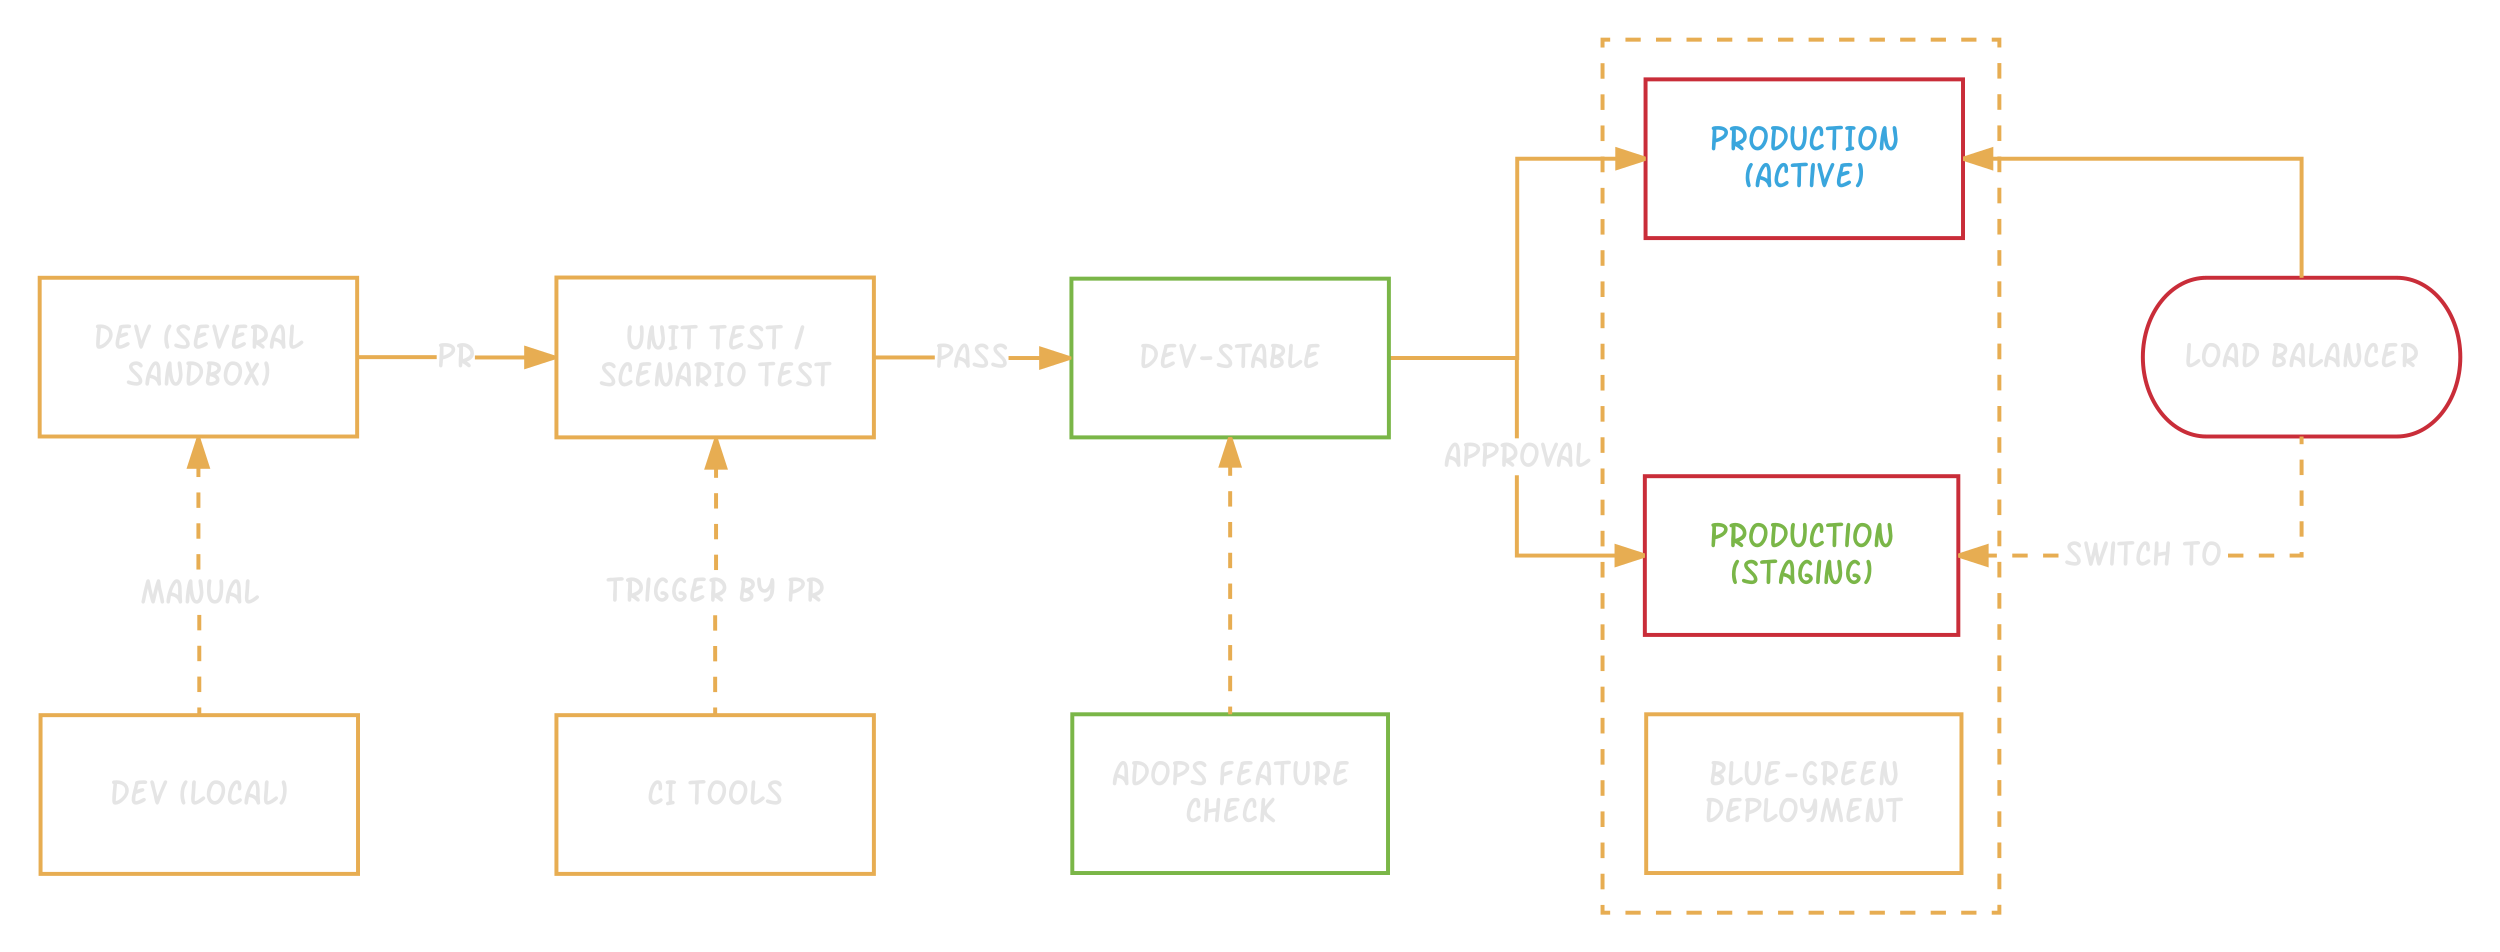 <svg xmlns="http://www.w3.org/2000/svg" xmlns:xlink="http://www.w3.org/1999/xlink" xmlns:lucid="lucid" width="1260" height="480"><g transform="translate(-200 -160)" lucid:page-tab-id="RmXxl2Fec1wY"><path d="M1007.68 180h200v440h-200z" fill="none"/><path d="M1019.22 180h7.7m7.7 0h7.68m7.7 0h7.68m7.7 0h7.7m7.68 0h7.7m7.68 0h7.7m7.7 0h7.68m7.7 0h7.7m7.68 0h7.7m7.68 0h7.7m7.7 0h7.68m7.7 0h7.68m7.7 0h3.84v3.93m0 7.86v7.84m0 7.86v7.86m0 7.85v7.87m0 7.86v7.86m0 7.84v7.86m0 7.86v7.85m0 7.87v7.86m0 7.86v7.84m0 7.86v7.86m0 7.85v7.87m0 7.86v7.86m0 7.84v7.86m0 7.86v7.85m0 7.87v7.86m0 7.86v7.84m0 7.86v7.86m0 7.85v7.87m0 7.86v7.86m0 7.84v7.86m0 7.86v7.85m0 7.87v7.86m0 7.86v7.84m0 7.86v7.86m0 7.85v7.87m0 7.86v7.86m0 7.84v7.86m0 7.86v7.85m0 7.87V620h-3.84m-7.7 0h-7.7m-7.68 0h-7.7m-7.7 0h-7.68m-7.7 0h-7.68m-7.7 0h-7.7m-7.68 0h-7.7m-7.68 0h-7.7m-7.7 0h-7.68m-7.7 0h-7.7m-7.68 0h-7.7m-7.68 0h-7.7m-7.7 0h-7.68m-7.7 0h-3.84v-3.93m0-7.86v-7.84m0-7.86v-7.86m0-7.85v-7.87m0-7.86v-7.86m0-7.84v-7.86m0-7.86v-7.85m0-7.87v-7.86m0-7.86v-7.84m0-7.86v-7.86m0-7.85v-7.87m0-7.86v-7.86m0-7.84v-7.86m0-7.86v-7.85m0-7.87v-7.86m0-7.86v-7.84m0-7.86v-7.86m0-7.85v-7.87m0-7.86v-7.86m0-7.84v-7.86m0-7.86v-7.85m0-7.87v-7.86m0-7.86v-7.84m0-7.86v-7.86m0-7.85v-7.87m0-7.86v-7.86m0-7.84v-7.86m0-7.86v-7.85m0-7.87V180h3.85M220 300h160v80H220z" stroke="#e7ad52" stroke-width="2" fill="none"/><use xlink:href="#a" transform="matrix(1,0,0,1,225,305) translate(22.204 30.808)"/><use xlink:href="#b" transform="matrix(1,0,0,1,225,305) translate(56.64 30.808)"/><use xlink:href="#c" transform="matrix(1,0,0,1,225,305) translate(38.24 49.396)"/><path d="M480.44 299.87h160v80.57h-160z" stroke="#e7ad52" stroke-width="2" fill="none"/><use xlink:href="#d" transform="matrix(1,0,0,1,485.444,304.875) translate(29.741 31.308)"/><use xlink:href="#e" transform="matrix(1,0,0,1,485.444,304.875) translate(71.691 31.308)"/><use xlink:href="#f" transform="matrix(1,0,0,1,485.444,304.875) translate(114.573 31.308)"/><use xlink:href="#g" transform="matrix(1,0,0,1,485.444,304.875) translate(16.188 49.896)"/><use xlink:href="#h" transform="matrix(1,0,0,1,485.444,304.875) translate(96.221 49.896)"/><path d="M1029.36 200h160v80h-160z" stroke="#c92d39" stroke-width="2" fill="none"/><use xlink:href="#i" transform="matrix(1,0,0,1,1034.364,205) translate(27.218 30.808)"/><use xlink:href="#j" transform="matrix(1,0,0,1,1034.364,205) translate(44.322 49.396)"/><path d="M1029 400h158v80h-158z" stroke="#c92d39" stroke-width="2" fill="none"/><use xlink:href="#k" transform="matrix(1,0,0,1,1034,405) translate(27.405 30.808)"/><use xlink:href="#l" transform="matrix(1,0,0,1,1034,405) translate(37.754 49.396)"/><path d="M479.44 339.16v2h-40.1v-2zM380 341v-2h40.1v2z" fill="#e7ad52"/><path fill="#e7ad52"/><path d="M479.44 340.16l-14.26 4.63v-9.28z" fill="#e7ad52"/><path d="M480.44 339.43v1.46l-16.26 5.27v-12.02zm-14.26 4l10.03-3.27-10.02-3.26z" fill="#e7ad52"/><use xlink:href="#m" transform="matrix(1,0,0,1,420.089,330.785) translate(0 14.396)"/><path d="M900 340.44h64.68V240h64.68" stroke="#e7ad52" stroke-width="2" fill="none"/><path fill="#e7ad52"/><path d="M1029.36 240l-14.26 4.64v-9.28z" fill="#e7ad52"/><path d="M1029.36 238.95v2.1L1014.1 246v-12zm-13.26 4.3l10.03-3.25-10.03-3.26zM965.5 439h63.5v2h-65.5v-41.48h2zm0-58.07h-2v-39.5H900v-2h65.5z" fill="#e7ad52"/><path fill="#e7ad52"/><path d="M1029 440l-14.27 4.64v-9.28z" fill="#e7ad52"/><path d="M1029 438.95v2.1l-15.27 4.96v-12zm-13.27 4.3l10.03-3.25-10.03-3.26z" fill="#e7ad52"/><use xlink:href="#n" transform="matrix(1,0,0,1,927.538,380.928) translate(0 14.396)"/><path d="M740 300.44h160v80H740z" stroke="#7ab648" stroke-width="2" fill="none"/><use xlink:href="#o" transform="matrix(1,0,0,1,745,305.444) translate(29.108 40.102)"/><path d="M739 339.44v2h-30.7v-2zm-98.56 1.72v-2h30.7v2z" fill="#e7ad52"/><path fill="#e7ad52"/><path d="M739 340.44l-14.27 4.64v-9.27z" fill="#e7ad52"/><path d="M740 339.72v1.45l-16.27 5.3v-12.04zm-14.27 3.98l10.03-3.26-10.03-3.25z" fill="#e7ad52"/><use xlink:href="#p" transform="matrix(1,0,0,1,671.142,331.007) translate(0 14.396)"/><path d="M1408 300c17.67 0 32 17.9 32 40s-14.33 40-32 40h-96c-17.67 0-32-17.9-32-40s14.33-40 32-40z" stroke="#c92d39" stroke-width="2" fill="none"/><use xlink:href="#q" transform="matrix(1,0,0,1,1285,305) translate(15.867 40.102)"/><use xlink:href="#r" transform="matrix(1,0,0,1,1285,305) translate(59.268 40.102)"/><path d="M1360 300v-60h-170.64" stroke="#e7ad52" stroke-width="2" fill="none"/><path fill="#e7ad52"/><path d="M1203.63 244.64l-14.27-4.64 14.27-4.64z" fill="#e7ad52"/><path d="M1204.63 246l-15.27-4.95v-2.1l15.27-4.96zm-12.03-6l10.03 3.26v-6.52z" fill="#e7ad52"/><path d="M220.44 520.44h160v80h-160z" stroke="#e7ad52" stroke-width="2" fill="none"/><use xlink:href="#a" transform="matrix(1,0,0,1,225.444,525.444) translate(29.89 40.102)"/><use xlink:href="#s" transform="matrix(1,0,0,1,225.444,525.444) translate(64.326 40.102)"/><path d="M301.44 520.44h-2v-3.88h2zm0-11.65h-2V501h2zm0-15.56h-2v-7.77h2zm0-15.54h-2v-7.77h2zm-.44-30.64h-2v-7.77h2zm0-15.54h-2v-7.78h2zm0-15.55h-2v-7.77h2zm0-15.54h-2v-7.77h2zm0-15.54h-2V381h2z" fill="#e7ad52"/><path fill="#e7ad52"/><path d="M304.64 395.27h-9.28L300 381z" fill="#e7ad52"/><path d="M306 396.27h-12l5.27-16.27h1.46zm-9.26-2h6.52L300 384.24z" fill="#e7ad52"/><use xlink:href="#t" transform="matrix(1,0,0,1,270.452,449.819) translate(0 14.396)"/><path d="M480.44 520.44h160v80h-160z" stroke="#e7ad52" stroke-width="2" fill="none"/><use xlink:href="#u" transform="matrix(1,0,0,1,485.444,525.444) translate(40.723 40.102)"/><use xlink:href="#v" transform="matrix(1,0,0,1,485.444,525.444) translate(61.078 40.102)"/><path d="M561.44 520.44h-2v-3.87h2zm0-11.62h-2v-7.74h2zm0-15.5h-2v-7.74h2zm0-15.48h-2v-7.75h2zm.45-30.54h-2v-7.75h2zm0-15.5h-2v-7.74h2zm0-15.5h-2v-7.74h2zm0-15.48h-2v-7.75h2zm0-15.5h-2v-3.87h2z" fill="#e7ad52"/><path fill="#e7ad52"/><path d="M565.52 395.72h-9.27l4.64-14.27z" fill="#e7ad52"/><path d="M566.9 396.72h-12.02l5.28-16.28h1.45zm-9.27-2h6.52l-3.26-10.03z" fill="#e7ad52"/><use xlink:href="#w" transform="matrix(1,0,0,1,505.284,448.902) translate(0 14.396)"/><use xlink:href="#x" transform="matrix(1,0,0,1,505.284,448.902) translate(66.577 14.396)"/><use xlink:href="#y" transform="matrix(1,0,0,1,505.284,448.902) translate(91.055 14.396)"/><path d="M1029.68 520h158.9v80h-158.9z" stroke="#e7ad52" stroke-width="2" fill="none"/><use xlink:href="#z" transform="matrix(1,0,0,1,1034.683,525) translate(26.538 30.808)"/><use xlink:href="#A" transform="matrix(1,0,0,1,1034.683,525) translate(24.341 49.396)"/><path d="M740.44 520h159.12v80H740.44z" stroke="#7ab648" stroke-width="2" fill="none"/><g><use xlink:href="#B" transform="matrix(1,0,0,1,745.444,525) translate(14.799 30.808)"/><use xlink:href="#C" transform="matrix(1,0,0,1,745.444,525) translate(68.615 30.808)"/><use xlink:href="#D" transform="matrix(1,0,0,1,745.444,525) translate(51.942 49.396)"/></g><path d="M820 520V380.44" fill="none"/><path d="M820 520v-3.88m0-7.75v-7.75m0-7.76v-7.75m0-7.74v-7.76m0-7.75v-7.75m0-7.75v-7.76m0-7.76v-7.75m0-7.77v-7.75m0-7.75v-7.76m0-7.75v-3.88" stroke="#e7ad52" stroke-width="2" fill="none"/><path fill="#e7ad52"/><path d="M824.64 394.7h-9.28l4.64-14.26z" fill="#e7ad52"/><path d="M826 395.7h-12l4.95-15.26h2.1zm-9.26-2h6.52L820 383.7zM1361 441h-7.02v-2h5.02v-.75h2zm-14.78 0h-7.77v-2h7.77zm-15.54 0h-7.76v-2h7.76zm-93.2 0h-7.76v-2h7.76zm-15.53 0h-7.77v-2h7.77zm-15.53 0h-7.77v-2h7.77zm-15.54 0H1187v-2h3.88zM1361 430.48h-2v-7.76h2zm0-15.53h-2v-7.77h2zm0-15.53h-2v-7.77h2zm0-15.54h-2V380h2z" fill="#e7ad52"/><path fill="#e7ad52"/><path d="M1201.27 444.64L1187 440l14.27-4.64z" fill="#e7ad52"/><path d="M1202.27 446l-15.27-4.95v-2.1l15.27-4.96zm-12.03-6l10.03 3.26v-6.52z" fill="#e7ad52"/><g><use xlink:href="#E" transform="matrix(1,0,0,1,1240.194,430.706) translate(0 14.396)"/><use xlink:href="#F" transform="matrix(1,0,0,1,1240.194,430.706) translate(59.59 14.396)"/></g><defs><path fill="#e5e5e5" d="M387-1365c369 0 678 217 678 573 0 172-83 346-249 522C647-90 478 0 307 0 194 0 137-80 137-239c0-257 30-558 68-915-53-11-80-43-80-95 0-56 32-93 97-108 26-6 81-8 165-8zm21 204c-15 76-47 491-72 917 0 13 1 27 2 41 116-22 231-92 346-210 120-123 180-241 180-355-1-196-67-277-209-343-74-35-157-50-247-50" id="G"/><path fill="#e5e5e5" d="M369 0C201 0 119-119 119-294c0-119 26-272 77-457 80-290 99-377 125-524 7-13 27-26 60-41 71-33 211-49 419-49 129 0 193 36 193 107 0 50-48 105-99 101-142-10-258-9-397 20-11 59-34 158-69 297 146-57 246-85 301-85 53 0 100 43 100 96 0 43-23 80-73 99-127 49-178 54-389 129-29 119-44 224-44 314 0 58 10 87 30 87 66 0 151-30 256-90s173-91 205-91c50 0 101 49 101 99 0 30-19 57-51 87C794-129 500 0 369 0" id="H"/><path fill="#e5e5e5" d="M925-1365c52 0 103 46 101 97 0 23-38 113-113 270-125 261-227 519-304 774-21 71-38 117-49 139-29 57-63 85-104 85-109-1-156-321-181-456-30-165-184-659-203-805-7-52 44-104 97-104 40 0 72 25 99 73 46 84 66 250 92 370 23 106 68 262 121 471 71-167 173-418 306-754 20-51 35-86 46-104 25-37 55-56 92-56" id="I"/><g id="a"><use transform="matrix(0.009,0,0,0.009,0,0)" xlink:href="#G"/><use transform="matrix(0.009,0,0,0.009,9.958,0)" xlink:href="#H"/><use transform="matrix(0.009,0,0,0.009,19.74,0)" xlink:href="#I"/></g><path fill="#e5e5e5" d="M430-1365c53 0 103 46 101 99 6 2-144 293-135 283-45 115-67 263-67 445 0 89 34 260 81 437C412-48 357 0 305 0 176 0 126-356 126-531c0-295 57-536 171-723 45-74 89-111 133-111" id="J"/><path fill="#e5e5e5" d="M196-1063c0-251 371-378 608-255 71 37 119 87 150 151 35 73-14 152-87 150-26 0-63-25-111-73s-102-72-162-72c-72 0-200 37-200 99 0 43 47 111 142 203 145 142 234 232 266 271 95 116 142 225 142 328C944-95 791 0 613 0 494 0 170-60 118-111c-29-29-48-55-48-87-1-69 67-120 140-92h-2c162 59 305 89 429 89 69 0 104-25 104-75 0-69-47-151-142-245-86-86-177-167-261-254-98-100-142-199-142-288" id="K"/><path fill="#e5e5e5" d="M432-1365c342 0 623 232 623 568 0 219-132 374-395 466 145 90 217 167 217 230 0 52-52 98-104 96-17 0-39-10-66-29-90-65-203-166-304-203v78C403-53 368 0 299 0c-53 0-99-44-99-97v-374c17-145 25-361 25-650-2 5-10 7-24 7-53 2-99-46-99-99 0-112 194-152 330-152zm257 786c221-128 209-317 21-469-89-71-178-111-268-119-1 97-2 329-2 698 90-27 172-66 249-110" id="L"/><path fill="#e5e5e5" d="M922-654c-9 182 20 369 29 555 5 90-140 139-183 58-2-3-13-31-31-85-54-160-191-263-414-306-19 75-30 243-58 360-12 50-51 72-98 72-55 0-99-53-99-108 1-366 195-896 360-1117 69-92 141-140 222-140 182 0 273 207 273 621 0 19 1 49-1 90zM724-476v-400c-20-103-13-145-35-225-11-40-25-60-40-60-32 0-83 65-154 195-56 103-99 215-130 336 137 27 256 79 359 154" id="M"/><path fill="#e5e5e5" d="M759-451c68-46 151 19 151 87 0 27-17 54-48 86C767-182 491 0 329 0 186 0 114-109 114-326c0-169 46-507 46-695 0-139-8-341 120-344 53-2 103 46 101 99-4-2-27 472-40 636-16 198-27 312-27 343 0 57 11 86 32 86 61 0 169-62 325-185 19-16 49-38 88-65" id="N"/><g id="b"><use transform="matrix(0.009,0,0,0.009,0,0)" xlink:href="#J"/><use transform="matrix(0.009,0,0,0.009,5.52,0)" xlink:href="#K"/><use transform="matrix(0.009,0,0,0.009,14.924,0)" xlink:href="#H"/><use transform="matrix(0.009,0,0,0.009,24.706,0)" xlink:href="#I"/><use transform="matrix(0.009,0,0,0.009,34.11,0)" xlink:href="#H"/><use transform="matrix(0.009,0,0,0.009,43.893,0)" xlink:href="#L"/><use transform="matrix(0.009,0,0,0.009,53.719,0)" xlink:href="#M"/><use transform="matrix(0.009,0,0,0.009,63.105,0)" xlink:href="#N"/></g><path fill="#e5e5e5" d="M829-1263c0-55 42-106 96-102 141 10 133 224 150 372 25 219 36 341 36 365 0 117-18 227-55 328C983-97 875 5 732 5 532 5 402-187 343-570c-16 123-24 243-24 360C319-70 282 0 207 0c-53 0-99-44-99-97 0-315 85-1025 186-1197 27-46 56-71 93-71 53 0 88 33 105 99 5 21 8 92 8 213 0 153 26 313 55 481 43 253 101 379 172 379 116 0 183-303 183-438 0-120-81-513-81-632" id="O"/><path fill="#e5e5e5" d="M111-254c0-80 75-479 73-483 3-23 17-167 40-434-41-20-62-51-62-94 0-67 48-100 145-100 431 0 647 127 647 380 0 161-86 280-258 359 120 81 180 177 180 290 0 173-116 256-272 302C530-12 459 0 391 0 204 0 111-85 111-254zm642-722c0-105-210-177-326-186-9 140-24 282-43 426 246-59 369-139 369-240zm-77 638c-27-89-136-153-326-193-27 162-48 229-34 323 82 18 157 3 237-24 75-26 116-61 123-106" id="P"/><path fill="#e5e5e5" d="M609-1364c323 0 519 229 519 557 0 183-51 357-152 522C860-95 716 0 544 0 271 0 97-283 97-570c0-191 38-362 113-512 95-188 228-282 399-282zm319 550c0-231-116-347-349-347-81 0-151 81-210 243-48 132-72 248-72 348 0 161 47 272 142 333 35 23 69 34 100 34 113 0 208-76 287-229 68-131 102-258 102-382" id="Q"/><path fill="#e5e5e5" d="M172-1273c0-51 55-92 106-92 37 0 64 24 92 68 37 59 126 327 147 375 45-73 86-148 133-220 69-105 130-155 174-155 52 0 105 52 103 104-20 75-241 385-311 490 18 36 85 160 200 372 65 118 97 196 97 234 1 55-42 97-97 97-43 0-105-70-183-212-15-28-60-122-136-281-43 69-136 292-221 411-25 35-56 50-87 50-84 0-113-73-88-151 12-39 108-216 290-529-146-314-219-501-219-561" id="R"/><path fill="#e5e5e5" d="M218-1263c0-53 53-102 105-102 66 0 117 71 145 216 71 369 11 792-142 1038C281-38 239 0 196 0 144 0 87-46 92-99c2-26 67-122 87-155 105-188 159-578 72-860-24-76-33-126-33-149" id="S"/><g id="c"><use transform="matrix(0.009,0,0,0.009,0,0)" xlink:href="#K"/><use transform="matrix(0.009,0,0,0.009,9.404,0)" xlink:href="#M"/><use transform="matrix(0.009,0,0,0.009,18.791,0)" xlink:href="#O"/><use transform="matrix(0.009,0,0,0.009,29.549,0)" xlink:href="#G"/><use transform="matrix(0.009,0,0,0.009,39.507,0)" xlink:href="#P"/><use transform="matrix(0.009,0,0,0.009,48.63,0)" xlink:href="#Q"/><use transform="matrix(0.009,0,0,0.009,58.992,0)" xlink:href="#R"/><use transform="matrix(0.009,0,0,0.009,67.975,0)" xlink:href="#S"/></g><path fill="#e5e5e5" d="M806-1260c0-54 39-105 95-105 43 0 76 24 99 73 18 39 27 131 27 277 0 274-20 484-61 631C894-128 756 0 553 0 384 0 262-90 188-270c-51-126-77-289-77-488 0-289 18-467 53-534 26-49 59-73 99-73 53 0 105 52 99 104-14 128-48 300-48 513 0 128 14 239 41 332 41 144 108 216 201 216 105 0 180-98 226-293 29-124 44-265 44-422 0-66-20-279-20-345" id="T"/><path fill="#e5e5e5" d="M828-1263c0-55 41-106 95-102 140 10 133 224 150 372 25 219 36 341 36 365 0 117-18 227-54 328C982-97 873 5 730 5 530 5 400-187 341-570c-16 123-24 243-24 360C317-70 280 0 205 0c-53 0-99-44-99-97 0-314 85-1024 186-1197 27-46 56-71 94-71 52 0 87 33 104 99 5 21 8 92 8 213 0 153 26 313 55 481 43 253 101 379 172 379 116 0 183-303 183-438 0-120-80-513-80-632" id="U"/><path fill="#e5e5e5" d="M203-1149c-53 2-102-44-102-97 0-81 83-121 249-121 26 1 80 3 114 2 148 0 222 37 222 111 0 53-48 102-101 100-20 0-52-3-97-8-28 489-22 541-22 947 76-15 142 28 142 94 0 49-23 87-72 99-75 18-199 39-326 61-50 9-91-53-91-102 0-61 53-101 159-120-24-480-18-487 7-976-34 7-61 10-82 10" id="V"/><path fill="#e5e5e5" d="M46-1227c0-128 188-119 328-120 79-1 391-35 488-35 99 0 148 35 148 105 0 65-48 98-145 98-76 0-153 3-232 8 1 179-14 796-13 976C622-79 604-4 510 0c-53 2-99-44-99-97v-270c21-312 24-505 22-785-143 13-240 20-291 20-64 0-96-32-96-95" id="W"/><g id="d"><use transform="matrix(0.009,0,0,0.009,0,0)" xlink:href="#T"/><use transform="matrix(0.009,0,0,0.009,9.993,0)" xlink:href="#U"/><use transform="matrix(0.009,0,0,0.009,20.716,0)" xlink:href="#V"/><use transform="matrix(0.009,0,0,0.009,27.378,0)" xlink:href="#W"/></g><path fill="#e5e5e5" d="M362 0C195 0 113-120 113-294c0-119 25-272 76-457 80-290 99-377 125-524 7-13 27-26 60-41 71-33 211-49 420-49 128 0 192 36 192 107 0 50-48 105-99 101-142-10-258-9-397 20-11 59-33 158-68 297 145-57 245-85 300-85 53 0 101 43 101 96 0 43-23 79-74 99-127 49-178 54-389 129-29 119-44 224-44 314 0 58 10 87 30 87 66 0 151-30 256-90s173-91 205-91c51 0 101 49 101 99 0 30-19 57-51 87C788-129 492 0 362 0" id="X"/><path fill="#e5e5e5" d="M196-1063c0-251 371-378 608-255 71 37 119 87 150 151 35 73-14 152-87 150-26 0-63-25-111-73s-102-72-162-72c-72 0-200 37-200 99 0 43 47 111 142 203 145 142 234 232 266 271 95 116 142 225 142 328C944-95 791 0 613 0 494 0 170-60 118-111c-29-29-48-55-48-87-1-69 67-120 140-92h-2c162 59 305 89 429 89 69 0 104-25 104-75 0-69-47-151-142-245-86-86-177-167-261-254-98-100-142-199-142-288" id="Y"/><g id="e"><use transform="matrix(0.009,0,0,0.009,0,0)" xlink:href="#W"/><use transform="matrix(0.009,0,0,0.009,9.281,0)" xlink:href="#X"/><use transform="matrix(0.009,0,0,0.009,18.923,0)" xlink:href="#Y"/><use transform="matrix(0.009,0,0,0.009,28.31,0)" xlink:href="#W"/></g><path fill="#e5e5e5" d="M497-1365c50 0 101 53 99 102C621-1286 247-19 246-72c-25 48-57 72-94 72C103 0 48-41 48-92c0-33 18-110 53-231 48-167 138-465 271-894 5-16 12-40 26-72 22-51 56-76 99-76" id="Z"/><use transform="matrix(0.009,0,0,0.009,0,0)" xlink:href="#Z" id="f"/><path fill="#e5e5e5" d="M768-362c52-3 102 50 102 101 0 27-17 56-47 89C758-102 542 0 413 0 205 0 76-203 79-422c3-220 72-486 151-640 103-201 221-303 359-303 167 0 251 128 251 385 0 123-35 185-106 185-48 0-101-46-99-94 2-77 27-279-39-278-99 4-207 230-243 339-48 149-75 282-75 401 0 146 56 219 169 219 45 0 105-26 180-77s122-77 141-77" id="aa"/><path fill="#e5e5e5" d="M920-744c0 218 15 427 27 645 5 89-139 139-182 58-3-3-13-32-31-85-53-161-192-263-415-306-18 75-30 243-58 360-12 50-50 72-97 72-56 0-99-53-99-108 1-367 194-896 360-1117 69-92 141-140 222-140 182 0 273 207 273 621zM720-476v-400c-19-103-12-145-34-225-11-40-25-60-41-60-32 0-83 65-153 195-56 103-99 215-130 336 137 27 256 79 358 154" id="ab"/><path fill="#e5e5e5" d="M430-1365c342 0 623 231 623 568 0 219-131 374-394 466 145 90 217 167 217 230 0 52-53 98-105 96-17 0-39-10-66-29-90-66-201-166-304-203v78C401-53 366 0 297 0c-53 0-99-44-99-97v-374c17-145 26-361 26-650-3 5-11 7-24 7-53 2-99-46-99-99 0-112 193-152 329-152zm258 786c221-128 209-317 20-469-89-71-178-111-268-119-1 97-1 329-1 698 89-27 172-65 249-110" id="ac"/><path fill="#e5e5e5" d="M608-1364c322 0 518 229 518 557 0 183-50 357-151 522C858-95 714 0 543 0 269 0 96-283 96-570c0-191 37-362 112-512 94-188 228-282 400-282zm319 550c0-231-117-347-350-347-81 0-151 81-210 243-48 132-72 248-72 348 0 161 47 272 142 333 35 23 69 34 101 34 113 0 207-77 286-229 68-131 103-258 103-382" id="ad"/><g id="g"><use transform="matrix(0.009,0,0,0.009,0,0)" xlink:href="#Y"/><use transform="matrix(0.009,0,0,0.009,9.387,0)" xlink:href="#aa"/><use transform="matrix(0.009,0,0,0.009,17.789,0)" xlink:href="#X"/><use transform="matrix(0.009,0,0,0.009,27.431,0)" xlink:href="#U"/><use transform="matrix(0.009,0,0,0.009,38.153,0)" xlink:href="#ab"/><use transform="matrix(0.009,0,0,0.009,47.435,0)" xlink:href="#ac"/><use transform="matrix(0.009,0,0,0.009,57.384,0)" xlink:href="#V"/><use transform="matrix(0.009,0,0,0.009,64.046,0)" xlink:href="#ad"/></g><g id="h"><use transform="matrix(0.009,0,0,0.009,0,0)" xlink:href="#W"/><use transform="matrix(0.009,0,0,0.009,9.281,0)" xlink:href="#X"/><use transform="matrix(0.009,0,0,0.009,18.923,0)" xlink:href="#Y"/><use transform="matrix(0.009,0,0,0.009,28.31,0)" xlink:href="#W"/></g><path fill="#3aa6dd" d="M488-1365c273 0 550 113 550 360 0 140-81 265-244 374-130 87-276 146-439 180-8 56-16 299-32 372-12 53-47 79-94 79-53 0-99-48-99-101 0-200 54-864 49-1044-37-23-56-56-56-99 0-39 25-69 73-90s145-31 292-31zm348 355c0-132-280-161-454-151-1 136-1 303-1 501 100-31 192-72 276-122 119-70 179-146 179-228" id="ae"/><path fill="#3aa6dd" d="M430-1365c342 0 623 231 623 568 0 219-131 374-394 466 145 90 217 167 217 230 0 52-53 98-105 96-17 0-39-10-66-29-90-66-201-166-304-203v78C401-53 366 0 297 0c-53 0-99-44-99-97v-374c17-145 26-361 26-650-3 5-11 7-24 7-53 2-99-46-99-99 0-112 193-152 329-152zm258 786c221-128 209-317 20-469-89-71-178-111-268-119-1 97-1 329-1 698 89-27 172-65 249-110" id="af"/><path fill="#3aa6dd" d="M608-1364c322 0 518 229 518 557 0 183-50 357-151 522C858-95 714 0 543 0 269 0 96-283 96-570c0-191 37-362 112-512 94-188 228-282 400-282zm319 550c0-231-117-347-350-347-81 0-151 81-210 243-48 132-72 248-72 348 0 161 47 272 142 333 35 23 69 34 101 34 113 0 207-77 286-229 68-131 103-258 103-382" id="ag"/><path fill="#3aa6dd" d="M379-1365c368 0 677 218 677 573 0 172-83 346-249 522C639-90 470 0 299 0 185 0 128-80 128-239c0-257 31-558 68-915-53-11-80-43-80-95 0-56 32-93 97-108 26-6 82-8 166-8zm20 204c-15 77-48 489-71 917 0 13 0 27 1 41 116-22 232-92 347-210 119-123 179-241 179-355-1-195-66-277-208-343-75-35-158-50-248-50" id="ah"/><path fill="#3aa6dd" d="M806-1260c0-54 39-105 95-105 43 0 76 24 99 73 18 39 27 131 27 277 0 274-20 484-61 631C894-128 756 0 553 0 384 0 262-90 188-270c-51-126-77-289-77-488 0-289 18-467 53-534 26-49 59-73 99-73 53 0 105 52 99 104-14 128-48 300-48 513 0 128 14 239 41 332 41 144 108 216 201 216 105 0 180-98 226-293 29-124 44-265 44-422 0-66-20-279-20-345" id="ai"/><path fill="#3aa6dd" d="M768-362c52-3 102 50 102 101 0 27-17 56-47 89C758-102 542 0 413 0 205 0 76-203 79-422c3-220 72-486 151-640 103-201 221-303 359-303 167 0 251 128 251 385 0 123-35 185-106 185-48 0-101-46-99-94 2-77 27-279-39-278-99 4-207 230-243 339-48 149-75 282-75 401 0 146 56 219 169 219 45 0 105-26 180-77s122-77 141-77" id="aj"/><path fill="#3aa6dd" d="M46-1227c0-128 188-119 328-120 79-1 391-35 488-35 99 0 148 35 148 105 0 65-48 98-145 98-76 0-153 3-232 8 1 179-14 796-13 976C622-79 604-4 510 0c-53 2-99-44-99-97v-270c21-312 24-505 22-785-143 13-240 20-291 20-64 0-96-32-96-95" id="ak"/><path fill="#3aa6dd" d="M203-1149c-53 2-102-44-102-97 0-81 83-121 249-121 26 1 80 3 114 2 148 0 222 37 222 111 0 53-48 102-101 100-20 0-52-3-97-8-28 489-22 541-22 947 76-15 142 28 142 94 0 49-23 87-72 99-75 18-199 39-326 61-50 9-91-53-91-102 0-61 53-101 159-120-24-480-18-487 7-976-34 7-61 10-82 10" id="al"/><path fill="#3aa6dd" d="M828-1263c0-55 41-106 95-102 140 10 133 224 150 372 25 219 36 341 36 365 0 117-18 227-54 328C982-97 873 5 730 5 530 5 400-187 341-570c-16 123-24 243-24 360C317-70 280 0 205 0c-53 0-99-44-99-97 0-314 85-1024 186-1197 27-46 56-71 94-71 52 0 87 33 104 99 5 21 8 92 8 213 0 153 26 313 55 481 43 253 101 379 172 379 116 0 183-303 183-438 0-120-80-513-80-632" id="am"/><g id="i"><use transform="matrix(0.009,0,0,0.009,0,0)" xlink:href="#ae"/><use transform="matrix(0.009,0,0,0.009,9.316,0)" xlink:href="#af"/><use transform="matrix(0.009,0,0,0.009,19.266,0)" xlink:href="#ag"/><use transform="matrix(0.009,0,0,0.009,29.962,0)" xlink:href="#ah"/><use transform="matrix(0.009,0,0,0.009,39.806,0)" xlink:href="#ai"/><use transform="matrix(0.009,0,0,0.009,49.799,0)" xlink:href="#aj"/><use transform="matrix(0.009,0,0,0.009,58.201,0)" xlink:href="#ak"/><use transform="matrix(0.009,0,0,0.009,67.482,0)" xlink:href="#al"/><use transform="matrix(0.009,0,0,0.009,74.145,0)" xlink:href="#ag"/><use transform="matrix(0.009,0,0,0.009,84.841,0)" xlink:href="#am"/></g><path fill="#3aa6dd" d="M430-1365c53 0 103 46 101 99 6 2-144 293-135 283-45 115-67 263-67 445 0 89 34 260 81 437C412-48 357 0 305 0 176 0 126-356 126-531c0-295 57-536 171-723 45-74 89-111 133-111" id="an"/><path fill="#3aa6dd" d="M922-654c-9 182 20 369 29 555 5 90-140 139-183 58-2-3-13-31-31-85-54-160-191-263-414-306-19 75-30 243-58 360-12 50-51 72-98 72-55 0-99-53-99-108 1-366 195-896 360-1117 69-92 141-140 222-140 182 0 273 207 273 621 0 19 1 49-1 90zM724-476v-400c-20-103-13-145-35-225-11-40-25-60-40-60-32 0-83 65-154 195-56 103-99 215-130 336 137 27 256 79 359 154" id="ao"/><path fill="#3aa6dd" d="M773-362c52-3 103 50 103 101 0 27-17 56-48 89C762-102 548 0 418 0 210 0 81-204 84-422c3-221 73-486 152-640 103-201 220-303 358-303 167 0 251 128 251 385 0 123-35 185-106 185-48 0-101-46-99-94 2-77 27-278-39-278-46 0-94 47-150 138-89 144-168 415-168 602 0 146 56 219 169 219 46 0 106-26 180-77s122-77 141-77" id="ap"/><path fill="#3aa6dd" d="M46-1227c0-128 188-119 328-120 79-1 391-35 488-35 99 0 148 35 148 105 0 65-48 98-145 98-76 0-153 3-232 8 1 179-14 796-13 976C622-79 604-4 510 0c-53 2-99-44-99-97v-270c21-312 24-505 22-785-143 13-240 20-291 20-64 0-96-32-96-95" id="aq"/><path fill="#3aa6dd" d="M270-1365c53 0 101 46 100 99-5 357-80 777-80 1073C290-64 254 0 183 0 132 0 82-50 82-101c0-298 47-662 55-976 2-76 19-138 34-189 19-66 52-99 99-99" id="ar"/><path fill="#3aa6dd" d="M925-1365c52 0 103 46 101 97 0 23-38 113-113 270-125 261-227 519-304 774-21 71-38 117-49 139-29 57-63 85-104 85-109-1-156-321-181-456-30-165-184-659-203-805-7-52 44-104 97-104 40 0 72 25 99 73 46 84 66 250 92 370 23 106 68 262 121 471 71-167 173-418 306-754 20-51 35-86 46-104 25-37 55-56 92-56" id="as"/><path fill="#3aa6dd" d="M369 0C201 0 119-119 119-294c0-119 26-272 77-457 80-290 99-377 125-524 7-13 27-26 60-41 71-33 211-49 419-49 129 0 193 36 193 107 0 50-48 105-99 101-142-10-258-9-397 20-11 59-34 158-69 297 146-57 246-85 301-85 53 0 100 43 100 96 0 43-23 80-73 99-127 49-178 54-389 129-29 119-44 224-44 314 0 58 10 87 30 87 66 0 151-30 256-90s173-91 205-91c50 0 101 49 101 99 0 30-19 57-51 87C794-129 500 0 369 0" id="at"/><path fill="#3aa6dd" d="M218-1263c0-53 53-102 105-102 66 0 117 71 145 216 71 369 11 792-142 1038C281-38 239 0 196 0 144 0 87-46 92-99c2-26 67-122 87-155 105-188 159-578 72-860-24-76-33-126-33-149" id="au"/><g id="j"><use transform="matrix(0.009,0,0,0.009,0,0)" xlink:href="#an"/><use transform="matrix(0.009,0,0,0.009,5.52,0)" xlink:href="#ao"/><use transform="matrix(0.009,0,0,0.009,14.906,0)" xlink:href="#ap"/><use transform="matrix(0.009,0,0,0.009,23.414,0)" xlink:href="#aq"/><use transform="matrix(0.009,0,0,0.009,32.713,0)" xlink:href="#ar"/><use transform="matrix(0.009,0,0,0.009,36.624,0)" xlink:href="#as"/><use transform="matrix(0.009,0,0,0.009,46.028,0)" xlink:href="#at"/><use transform="matrix(0.009,0,0,0.009,55.811,0)" xlink:href="#au"/></g><path fill="#7ab648" d="M488-1365c273 0 550 113 550 360 0 140-81 265-244 374-130 87-276 146-439 180-8 56-16 299-32 372-12 53-47 79-94 79-53 0-99-48-99-101 0-200 54-864 49-1044-37-23-56-56-56-99 0-39 25-69 73-90s145-31 292-31zm348 355c0-132-280-161-454-151-1 136-1 303-1 501 100-31 192-72 276-122 119-70 179-146 179-228" id="av"/><path fill="#7ab648" d="M432-1365c342 0 623 232 623 568 0 219-132 374-395 466 145 90 217 167 217 230 0 52-52 98-104 96-17 0-39-10-66-29-90-65-203-166-304-203v78C403-53 368 0 299 0c-53 0-99-44-99-97v-374c17-145 25-361 25-650-2 5-10 7-24 7-53 2-99-46-99-99 0-112 194-152 330-152zm257 786c221-128 209-317 21-469-89-71-178-111-268-119-1 97-2 329-2 698 90-27 172-66 249-110" id="aw"/><path fill="#7ab648" d="M609-1364c323 0 519 229 519 557 0 183-51 357-152 522C860-95 716 0 544 0 271 0 97-283 97-570c0-191 38-362 113-512 95-188 228-282 399-282zm319 550c0-231-116-347-349-347-81 0-151 81-210 243-48 132-72 248-72 348 0 161 47 272 142 333 35 23 69 34 100 34 113 0 208-76 287-229 68-131 102-258 102-382" id="ax"/><path fill="#7ab648" d="M387-1365c369 0 678 217 678 573 0 172-83 346-249 522C647-90 478 0 307 0 194 0 137-80 137-239c0-257 30-558 68-915-53-11-80-43-80-95 0-56 32-93 97-108 26-6 81-8 165-8zm21 204c-15 76-47 491-72 917 0 13 1 27 2 41 116-22 231-92 346-210 120-123 180-241 180-355-1-196-67-277-209-343-74-35-157-50-247-50" id="ay"/><path fill="#7ab648" d="M807-1260c0-54 40-105 96-105 43 0 76 24 99 73 18 39 27 131 27 277 0 274-20 485-61 631C895-128 757 0 555 0 385 0 262-90 189-270c-51-126-76-289-76-488 0-289 18-467 53-534 26-49 59-73 99-73 52 0 105 52 99 104-14 128-48 300-48 513 0 128 14 239 41 332 41 144 108 216 201 216 105 0 179-98 225-293 29-124 45-265 45-422 0-66-21-279-21-345" id="az"/><path fill="#7ab648" d="M773-362c52-3 103 50 103 101 0 27-17 56-48 89C762-102 548 0 418 0 210 0 81-204 84-422c3-221 73-486 152-640 103-201 220-303 358-303 167 0 251 128 251 385 0 123-35 185-106 185-48 0-101-46-99-94 2-77 27-278-39-278-46 0-94 47-150 138-89 144-168 415-168 602 0 146 56 219 169 219 46 0 106-26 180-77s122-77 141-77" id="aA"/><path fill="#7ab648" d="M46-1227c0-128 188-119 328-120 79-1 391-35 488-35 99 0 148 35 148 105 0 65-48 98-145 98-76 0-153 3-232 8 1 179-14 796-13 976C622-79 604-4 510 0c-53 2-99-44-99-97v-270c21-312 24-505 22-785-143 13-240 20-291 20-64 0-96-32-96-95" id="aB"/><path fill="#7ab648" d="M270-1365c53 0 101 46 100 99-5 357-80 777-80 1073C290-64 254 0 183 0 132 0 82-50 82-101c0-298 47-662 55-976 2-76 19-138 34-189 19-66 52-99 99-99" id="aC"/><path fill="#7ab648" d="M829-1263c0-55 42-106 96-102 141 10 133 224 150 372 25 219 36 341 36 365 0 117-18 227-55 328C983-97 875 5 732 5 532 5 402-187 343-570c-16 123-24 243-24 360C319-70 282 0 207 0c-53 0-99-44-99-97 0-315 85-1025 186-1197 27-46 56-71 93-71 53 0 88 33 105 99 5 21 8 92 8 213 0 153 26 313 55 481 43 253 101 379 172 379 116 0 183-303 183-438 0-120-81-513-81-632" id="aD"/><g id="k"><use transform="matrix(0.009,0,0,0.009,0,0)" xlink:href="#av"/><use transform="matrix(0.009,0,0,0.009,9.316,0)" xlink:href="#aw"/><use transform="matrix(0.009,0,0,0.009,19.292,0)" xlink:href="#ax"/><use transform="matrix(0.009,0,0,0.009,30.015,0)" xlink:href="#ay"/><use transform="matrix(0.009,0,0,0.009,39.973,0)" xlink:href="#az"/><use transform="matrix(0.009,0,0,0.009,49.992,0)" xlink:href="#aA"/><use transform="matrix(0.009,0,0,0.009,58.5,0)" xlink:href="#aB"/><use transform="matrix(0.009,0,0,0.009,67.799,0)" xlink:href="#aC"/><use transform="matrix(0.009,0,0,0.009,71.71,0)" xlink:href="#ax"/><use transform="matrix(0.009,0,0,0.009,82.433,0)" xlink:href="#aD"/></g><path fill="#7ab648" d="M430-1365c53 0 103 46 101 99 6 2-144 293-135 283-45 115-67 263-67 445 0 89 34 260 81 437C412-48 357 0 305 0 176 0 126-356 126-531c0-295 57-536 171-723 45-74 89-111 133-111" id="aE"/><path fill="#7ab648" d="M196-1063c0-251 371-378 608-255 71 37 119 87 150 151 35 73-14 152-87 150-26 0-63-25-111-73s-102-72-162-72c-72 0-200 37-200 99 0 43 47 111 142 203 145 142 234 232 266 271 95 116 142 225 142 328C944-95 791 0 613 0 494 0 170-60 118-111c-29-29-48-55-48-87-1-69 67-120 140-92h-2c162 59 305 89 429 89 69 0 104-25 104-75 0-69-47-151-142-245-86-86-177-167-261-254-98-100-142-199-142-288" id="aF"/><path fill="#7ab648" d="M922-654c-9 182 20 369 29 555 5 90-140 139-183 58-2-3-13-31-31-85-54-160-191-263-414-306-19 75-30 243-58 360-12 50-51 72-98 72-55 0-99-53-99-108 1-366 195-896 360-1117 69-92 141-140 222-140 182 0 273 207 273 621 0 19 1 49-1 90zM724-476v-400c-20-103-13-145-35-225-11-40-25-60-40-60-32 0-83 65-154 195-56 103-99 215-130 336 137 27 256 79 359 154" id="aG"/><path fill="#7ab648" d="M621-594c163 0 326 124 326 282S736 5 573 0C387-6 235-158 176-307c-32-81-50-172-50-277 0-291 84-515 251-672 123-114 255-148 401-60 53 32 90 76 121 123 44 67-17 153-85 152-24 0-53-21-88-61s-68-60-100-60c-180 0-298 367-298 568 0 189 80 393 249 393 76 0 150-57 167-118-25-60-81-80-164-74-50 4-95-50-95-100 0-67 45-101 136-101" id="aH"/><path fill="#7ab648" d="M218-1263c0-53 53-102 105-102 66 0 117 71 145 216 71 369 11 792-142 1038C281-38 239 0 196 0 144 0 87-46 92-99c2-26 67-122 87-155 105-188 159-578 72-860-24-76-33-126-33-149" id="aI"/><g id="l"><use transform="matrix(0.009,0,0,0.009,0,0)" xlink:href="#aE"/><use transform="matrix(0.009,0,0,0.009,5.52,0)" xlink:href="#aF"/><use transform="matrix(0.009,0,0,0.009,14.906,0)" xlink:href="#aB"/><use transform="matrix(0.009,0,0,0.009,24.205,0)" xlink:href="#aG"/><use transform="matrix(0.009,0,0,0.009,33.381,0)" xlink:href="#aH"/><use transform="matrix(0.009,0,0,0.009,42.829,0)" xlink:href="#aC"/><use transform="matrix(0.009,0,0,0.009,46.74,0)" xlink:href="#aD"/><use transform="matrix(0.009,0,0,0.009,57.498,0)" xlink:href="#aH"/><use transform="matrix(0.009,0,0,0.009,66.946,0)" xlink:href="#aI"/></g><path fill="#e5e5e5" d="M488-1365c273 0 550 113 550 360 0 140-81 265-244 374-130 87-276 146-439 180-8 56-16 299-32 372-12 53-47 79-94 79-53 0-99-48-99-101 0-200 54-864 49-1044-37-23-56-56-56-99 0-39 25-69 73-90s145-31 292-31zm348 355c0-132-280-161-454-151-1 136-1 303-1 501 100-31 192-72 276-122 119-70 179-146 179-228" id="aJ"/><g id="m"><use transform="matrix(0.009,0,0,0.009,0,0)" xlink:href="#aJ"/><use transform="matrix(0.009,0,0,0.009,9.316,0)" xlink:href="#ac"/></g><path fill="#e5e5e5" d="M492-1365c272 0 549 114 549 360 0 140-81 265-244 374-130 87-276 146-439 180-7 56-15 301-32 372-12 53-46 79-94 79-53 0-99-48-99-101 0-201 55-864 50-1044-38-23-57-56-57-99 0-39 24-69 72-90s147-31 294-31zm348 355c0-132-280-161-454-151-1 136-2 303-2 501 100-31 192-72 276-122 120-70 180-146 180-228" id="aK"/><g id="n"><use transform="matrix(0.009,0,0,0.009,0,0)" xlink:href="#ab"/><use transform="matrix(0.009,0,0,0.009,9.105,0)" xlink:href="#aK"/><use transform="matrix(0.009,0,0,0.009,18.448,0)" xlink:href="#aK"/><use transform="matrix(0.009,0,0,0.009,27.791,0)" xlink:href="#L"/><use transform="matrix(0.009,0,0,0.009,37.767,0)" xlink:href="#Q"/><use transform="matrix(0.009,0,0,0.009,48.489,0)" xlink:href="#I"/><use transform="matrix(0.009,0,0,0.009,56.487,0)" xlink:href="#M"/><use transform="matrix(0.009,0,0,0.009,65.874,0)" xlink:href="#N"/></g><path fill="#e5e5e5" d="M379-1365c368 0 677 218 677 573 0 172-83 346-249 522C639-90 470 0 299 0 185 0 128-80 128-239c0-257 31-558 68-915-53-11-80-43-80-95 0-56 32-93 97-108 26-6 82-8 166-8zm20 204c-15 77-48 489-71 917 0 13 0 27 1 41 116-22 232-92 347-210 119-123 179-241 179-355-1-195-66-277-208-343-75-35-158-50-248-50" id="aL"/><path fill="#e5e5e5" d="M777-672c57 0 100 48 100 105 0 58-42 105-100 104-73-2-320 16-393 16-130 0-195-37-195-111 0-50 47-104 98-104 25 0 103 5 128 5 66 0 296-15 362-15" id="aM"/><path fill="#e5e5e5" d="M104-254c0-80 75-479 73-483 4-23 17-167 40-434-41-20-62-51-62-94 0-67 48-100 145-100 431 0 647 127 647 380 0 161-86 280-258 359 120 81 180 177 180 290 0 173-116 256-272 302C523-12 452 0 384 0 197 0 104-85 104-254zm642-722c0-105-210-177-326-186-9 140-24 282-43 426 246-59 369-139 369-240zm-77 638c-27-89-136-153-326-193-27 162-48 229-34 323 82 18 157 3 237-24 75-26 116-61 123-106" id="aN"/><path fill="#e5e5e5" d="M758-451c66-46 150 20 150 87 0 27-17 54-48 86C767-182 488 0 328 0 185 0 113-109 113-326c0-170 46-508 46-695 0-141-8-341 119-344 53-2 103 46 101 99-3-2-26 472-39 636-16 198-28 312-28 343 0 57 11 86 33 86 60 0 168-62 324-185 19-16 49-38 89-65" id="aO"/><g id="o"><use transform="matrix(0.009,0,0,0.009,0,0)" xlink:href="#aL"/><use transform="matrix(0.009,0,0,0.009,9.844,0)" xlink:href="#H"/><use transform="matrix(0.009,0,0,0.009,19.626,0)" xlink:href="#I"/><use transform="matrix(0.009,0,0,0.009,29.03,0)" xlink:href="#aM"/><use transform="matrix(0.009,0,0,0.009,38.452,0)" xlink:href="#Y"/><use transform="matrix(0.009,0,0,0.009,47.839,0)" xlink:href="#W"/><use transform="matrix(0.009,0,0,0.009,55.802,0)" xlink:href="#ab"/><use transform="matrix(0.009,0,0,0.009,65.083,0)" xlink:href="#aN"/><use transform="matrix(0.009,0,0,0.009,74.101,0)" xlink:href="#aO"/><use transform="matrix(0.009,0,0,0.009,82.143,0)" xlink:href="#X"/></g><g id="p"><use transform="matrix(0.009,0,0,0.009,0,0)" xlink:href="#aJ"/><use transform="matrix(0.009,0,0,0.009,9.105,0)" xlink:href="#ab"/><use transform="matrix(0.009,0,0,0.009,18.387,0)" xlink:href="#Y"/><use transform="matrix(0.009,0,0,0.009,27.773,0)" xlink:href="#Y"/></g><g id="q"><use transform="matrix(0.009,0,0,0.009,0,0)" xlink:href="#aO"/><use transform="matrix(0.009,0,0,0.009,8.042,0)" xlink:href="#Q"/><use transform="matrix(0.009,0,0,0.009,18.765,0)" xlink:href="#M"/><use transform="matrix(0.009,0,0,0.009,28.151,0)" xlink:href="#G"/></g><path fill="#e5e5e5" d="M773-362c52-3 103 50 103 101 0 27-17 56-48 89C762-102 548 0 418 0 210 0 81-204 84-422c3-221 73-486 152-640 103-201 220-303 358-303 167 0 251 128 251 385 0 123-35 185-106 185-48 0-101-46-99-94 2-77 27-278-39-278-46 0-94 47-150 138-89 144-168 415-168 602 0 146 56 219 169 219 46 0 106-26 180-77s122-77 141-77" id="aP"/><g id="r"><use transform="matrix(0.009,0,0,0.009,0,0)" xlink:href="#aN"/><use transform="matrix(0.009,0,0,0.009,9.018,0)" xlink:href="#M"/><use transform="matrix(0.009,0,0,0.009,18.404,0)" xlink:href="#N"/><use transform="matrix(0.009,0,0,0.009,26.455,0)" xlink:href="#M"/><use transform="matrix(0.009,0,0,0.009,35.842,0)" xlink:href="#O"/><use transform="matrix(0.009,0,0,0.009,46.6,0)" xlink:href="#aP"/><use transform="matrix(0.009,0,0,0.009,55.107,0)" xlink:href="#H"/><use transform="matrix(0.009,0,0,0.009,64.89,0)" xlink:href="#L"/></g><g id="s"><use transform="matrix(0.009,0,0,0.009,0,0)" xlink:href="#J"/><use transform="matrix(0.009,0,0,0.009,5.52,0)" xlink:href="#N"/><use transform="matrix(0.009,0,0,0.009,13.57,0)" xlink:href="#Q"/><use transform="matrix(0.009,0,0,0.009,24.293,0)" xlink:href="#aP"/><use transform="matrix(0.009,0,0,0.009,32.801,0)" xlink:href="#M"/><use transform="matrix(0.009,0,0,0.009,42.188,0)" xlink:href="#N"/><use transform="matrix(0.009,0,0,0.009,50.238,0)" xlink:href="#S"/></g><path fill="#e5e5e5" d="M186 0C125 1 80-61 94-128c102-498 136-682 239-1056 16-58 29-97 39-118 39-81 152-87 186 3 8 21 18 60 27 118 29 181 80 412 149 693 44-195 134-593 229-824 15-37 48-53 85-53 50 0 90 31 101 97 20 117 17 225 52 381 45 201 159 605 163 785 2 54-42 102-96 102-45 0-83-20-96-65-37-130-44-258-87-432-40-161-61-264-70-309-35 138-85 345-146 622-13 58-24 96-31 117-30 83-132 87-176 19-11-18-25-49-39-97-63-219-121-453-172-703-35 145-84 365-140 660-11 60-19 102-29 123-19 43-51 65-96 65" id="aQ"/><g id="t"><use transform="matrix(0.009,0,0,0.009,0,0)" xlink:href="#aQ"/><use transform="matrix(0.009,0,0,0.009,12.841,0)" xlink:href="#ab"/><use transform="matrix(0.009,0,0,0.009,22.122,0)" xlink:href="#U"/><use transform="matrix(0.009,0,0,0.009,32.845,0)" xlink:href="#T"/><use transform="matrix(0.009,0,0,0.009,42.662,0)" xlink:href="#ab"/><use transform="matrix(0.009,0,0,0.009,51.943,0)" xlink:href="#aO"/></g><g id="u"><use transform="matrix(0.009,0,0,0.009,0,0)" xlink:href="#aa"/><use transform="matrix(0.009,0,0,0.009,8.402,0)" xlink:href="#V"/></g><path fill="#e5e5e5" d="M46-1227c0-128 188-119 328-120 79-1 391-35 488-35 99 0 148 35 148 105 0 65-48 98-145 98-76 0-153 3-232 8 1 179-14 796-13 976C622-79 604-4 510 0c-53 2-99-44-99-97v-270c21-312 24-505 22-785-143 13-240 20-291 20-64 0-96-32-96-95" id="aR"/><g id="v"><use transform="matrix(0.009,0,0,0.009,0,0)" xlink:href="#aR"/><use transform="matrix(0.009,0,0,0.009,9.299,0)" xlink:href="#Q"/><use transform="matrix(0.009,0,0,0.009,20.021,0)" xlink:href="#Q"/><use transform="matrix(0.009,0,0,0.009,30.744,0)" xlink:href="#N"/><use transform="matrix(0.009,0,0,0.009,38.795,0)" xlink:href="#K"/></g><path fill="#e5e5e5" d="M270-1365c53 0 101 46 100 99-5 357-80 777-80 1073C290-64 254 0 183 0 132 0 82-50 82-101c0-298 47-662 55-976 2-76 19-138 34-189 19-66 52-99 99-99" id="aS"/><path fill="#e5e5e5" d="M621-594c163 0 326 124 326 282S736 5 573 0C387-6 235-158 176-307c-32-81-50-172-50-277 0-291 84-515 251-672 123-114 255-148 401-60 53 32 90 76 121 123 44 67-17 153-85 152-24 0-53-21-88-61s-68-60-100-60c-180 0-298 367-298 568 0 189 80 393 249 393 76 0 150-57 167-118-25-60-81-80-164-74-50 4-95-50-95-100 0-67 45-101 136-101" id="aT"/><g id="w"><use transform="matrix(0.009,0,0,0.009,0,0)" xlink:href="#W"/><use transform="matrix(0.009,0,0,0.009,9.281,0)" xlink:href="#L"/><use transform="matrix(0.009,0,0,0.009,19.257,0)" xlink:href="#aS"/><use transform="matrix(0.009,0,0,0.009,23.168,0)" xlink:href="#aT"/><use transform="matrix(0.009,0,0,0.009,32.317,0)" xlink:href="#aT"/><use transform="matrix(0.009,0,0,0.009,41.528,0)" xlink:href="#H"/><use transform="matrix(0.009,0,0,0.009,51.311,0)" xlink:href="#L"/></g><path fill="#e5e5e5" d="M534 0c-54 1-104-40-104-96 0-45 18-79 58-93 38-13 78-19 114-33 139-52 207-229 207-522-71 158-178 237-321 237-171 0-289-87-355-261-43-114-65-273-65-478 0-79 34-119 101-119 58 0 96 44 106 134 10 91 12 183 22 275 13 113 52 188 113 226 57 35 92 27 153-4 115-60 203-251 231-413 5-26 9-65 25-113s51-71 94-71c48 0 84 32 102 97 48 177 15 638-17 760-49 186-136 325-271 414C667-20 603 0 534 0" id="aU"/><g id="x"><use transform="matrix(0.009,0,0,0.009,0,0)" xlink:href="#P"/><use transform="matrix(0.009,0,0,0.009,9.123,0)" xlink:href="#aU"/></g><g id="y"><use transform="matrix(0.009,0,0,0.009,0,0)" xlink:href="#aJ"/><use transform="matrix(0.009,0,0,0.009,9.316,0)" xlink:href="#ac"/></g><path fill="#e5e5e5" d="M807-1260c0-54 40-105 96-105 43 0 76 24 99 73 18 39 27 131 27 277 0 274-20 485-61 631C895-128 757 0 555 0 385 0 262-90 189-270c-51-126-76-289-76-488 0-289 18-467 53-534 26-49 59-73 99-73 52 0 105 52 99 104-14 128-48 300-48 513 0 128 14 239 41 332 41 144 108 216 201 216 105 0 179-98 225-293 29-124 45-265 45-422 0-66-21-279-21-345" id="aV"/><path fill="#e5e5e5" d="M614-594c163 0 326 124 326 282C940-155 729 5 567 0 380-5 228-157 169-307c-32-81-50-172-50-277 0-291 84-515 251-672 123-114 254-148 400-60 53 32 92 76 123 123 43 67-18 153-86 152-24 0-53-21-88-61s-68-60-99-60c-180 0-299 367-299 568 0 189 80 393 249 393 77 0 149-57 167-118-25-60-81-80-164-74-50 4-95-50-95-100 0-67 45-101 136-101" id="aW"/><g id="z"><use transform="matrix(0.009,0,0,0.009,0,0)" xlink:href="#aN"/><use transform="matrix(0.009,0,0,0.009,9.018,0)" xlink:href="#N"/><use transform="matrix(0.009,0,0,0.009,17.068,0)" xlink:href="#aV"/><use transform="matrix(0.009,0,0,0.009,27.088,0)" xlink:href="#H"/><use transform="matrix(0.009,0,0,0.009,36.87,0)" xlink:href="#aM"/><use transform="matrix(0.009,0,0,0.009,46.292,0)" xlink:href="#aW"/><use transform="matrix(0.009,0,0,0.009,55.626,0)" xlink:href="#L"/><use transform="matrix(0.009,0,0,0.009,65.602,0)" xlink:href="#H"/><use transform="matrix(0.009,0,0,0.009,75.384,0)" xlink:href="#H"/><use transform="matrix(0.009,0,0,0.009,85.166,0)" xlink:href="#O"/></g><path fill="#e5e5e5" d="M188 0C127 1 82-61 96-128c102-498 136-682 239-1056 16-58 29-97 39-118 39-81 152-87 186 3 8 21 18 60 27 118 29 181 79 412 149 693 44-195 133-594 228-824 15-37 48-53 86-53 50 0 89 31 100 97 19 117 18 225 53 381 45 201 158 605 162 785 1 54-41 102-95 102-46 0-83-20-96-65-38-130-44-258-87-432-40-161-61-264-70-309-35 138-86 345-147 622-13 58-23 96-30 117-29 83-132 87-176 19-11-18-25-49-39-97-63-219-122-453-173-703-35 145-85 365-140 660-11 60-19 101-29 123-20 43-51 65-95 65" id="aX"/><g id="A"><use transform="matrix(0.009,0,0,0.009,0,0)" xlink:href="#aL"/><use transform="matrix(0.009,0,0,0.009,9.844,0)" xlink:href="#H"/><use transform="matrix(0.009,0,0,0.009,19.415,0)" xlink:href="#aK"/><use transform="matrix(0.009,0,0,0.009,28.758,0)" xlink:href="#N"/><use transform="matrix(0.009,0,0,0.009,36.809,0)" xlink:href="#Q"/><use transform="matrix(0.009,0,0,0.009,47.531,0)" xlink:href="#aU"/><use transform="matrix(0.009,0,0,0.009,57.595,0)" xlink:href="#aX"/><use transform="matrix(0.009,0,0,0.009,70.479,0)" xlink:href="#H"/><use transform="matrix(0.009,0,0,0.009,80.262,0)" xlink:href="#O"/><use transform="matrix(0.009,0,0,0.009,91.02,0)" xlink:href="#aR"/></g><g id="B"><use transform="matrix(0.009,0,0,0.009,0,0)" xlink:href="#ab"/><use transform="matrix(0.009,0,0,0.009,9.281,0)" xlink:href="#aL"/><use transform="matrix(0.009,0,0,0.009,19.125,0)" xlink:href="#ad"/><use transform="matrix(0.009,0,0,0.009,29.821,0)" xlink:href="#aJ"/><use transform="matrix(0.009,0,0,0.009,39.138,0)" xlink:href="#Y"/></g><path fill="#e5e5e5" d="M96-101c0-144 39-657 39-763 0-78 7-179 29-235 46-116 122-195 235-232 69-23 183-34 342-34 78 0 117 33 117 99 0 83-48 100-162 100-195-1-310 48-343 145-25 71-17 206-22 302 195-81 317-121 367-121 54 0 101 56 101 110 0 37-23 69-72 88-119 47-231 77-408 144-4 132 4 298-24 397C276-34 245 0 196 0 146 0 96-50 96-101" id="aY"/><g id="C"><use transform="matrix(0.009,0,0,0.009,0,0)" xlink:href="#aY"/><use transform="matrix(0.009,0,0,0.009,8.341,0)" xlink:href="#H"/><use transform="matrix(0.009,0,0,0.009,18.123,0)" xlink:href="#M"/><use transform="matrix(0.009,0,0,0.009,27.51,0)" xlink:href="#aR"/><use transform="matrix(0.009,0,0,0.009,36.809,0)" xlink:href="#aV"/><use transform="matrix(0.009,0,0,0.009,46.828,0)" xlink:href="#L"/><use transform="matrix(0.009,0,0,0.009,56.804,0)" xlink:href="#H"/></g><path fill="#e5e5e5" d="M925-1365c50 0 101 48 101 99 0 165-53 833-94 1164C923-33 882 0 831 0c-53 0-101-49-101-102 0-145 29-345 45-490-111 9-252 35-425 78-6 58-9 145-9 260 0 35-10 86-22 153C307-33 270 0 220 0c-53 0-103-48-102-101 6-372 65-764 56-1090-3-108 18-171 108-174 55-2 99 41 99 97v544c167-44 304-66 413-66 7-75 10-182 10-321 8-35 11-88 22-155s48-99 99-99" id="aZ"/><path fill="#e5e5e5" d="M819-1377c51-2 99 48 99 100 0 45-37 111-112 198-69 79-142 155-210 234-77 90-113 163-113 215 0 67 40 139 121 214 9 8 85 66 227 174 81 61 121 110 121 146 0 52-54 107-105 105-17 0-40-10-67-29-196-143-322-233-435-405-11 59-17 288-43 364-14 42-49 61-95 61-56 0-96-49-96-104 0-132 56-634 60-717 3-65 6-162 6-293 7-35 10-86 21-152 11-67 48-99 99-99 53 0 101 46 101 99 0 47-7 172-21 377 82-84 176-223 268-326 95-107 151-162 174-162" id="ba"/><g id="D"><use transform="matrix(0.009,0,0,0.009,0,0)" xlink:href="#aa"/><use transform="matrix(0.009,0,0,0.009,8.402,0)" xlink:href="#aZ"/><use transform="matrix(0.009,0,0,0.009,18.439,0)" xlink:href="#H"/><use transform="matrix(0.009,0,0,0.009,28.222,0)" xlink:href="#aP"/><use transform="matrix(0.009,0,0,0.009,36.729,0)" xlink:href="#ba"/></g><path fill="#e5e5e5" d="M1319-1365c51 0 104 50 101 100-10 151-188 568-251 746-42 119-107 332-145 435-41 112-162 111-205 2-9-23-20-69-34-138-17-86-44-213-77-384-29 121-72 278-128 471-24 85-42 143-123 143-41 0-71-22-90-66-8-19-18-59-29-120-39-219-218-896-246-1087-8-52 44-102 97-102 45 0 77 25 99 73 7 15 12 53 23 113 33 173 101 434 160 701 72-277 121-491 147-642 10-57 21-94 27-114 29-93 161-81 184 7 6 22 11 66 11 133 0 150 43 362 100 635l239-724c8-25 20-62 43-109 25-50 60-73 97-73" id="bb"/><g id="E"><use transform="matrix(0.009,0,0,0.009,0,0)" xlink:href="#K"/><use transform="matrix(0.009,0,0,0.009,9.404,0)" xlink:href="#bb"/><use transform="matrix(0.009,0,0,0.009,22.544,0)" xlink:href="#aS"/><use transform="matrix(0.009,0,0,0.009,26.455,0)" xlink:href="#aR"/><use transform="matrix(0.009,0,0,0.009,35.754,0)" xlink:href="#aP"/><use transform="matrix(0.009,0,0,0.009,44.262,0)" xlink:href="#aZ"/></g><g id="F"><use transform="matrix(0.009,0,0,0.009,0,0)" xlink:href="#aR"/><use transform="matrix(0.009,0,0,0.009,9.299,0)" xlink:href="#Q"/></g></defs></g></svg>